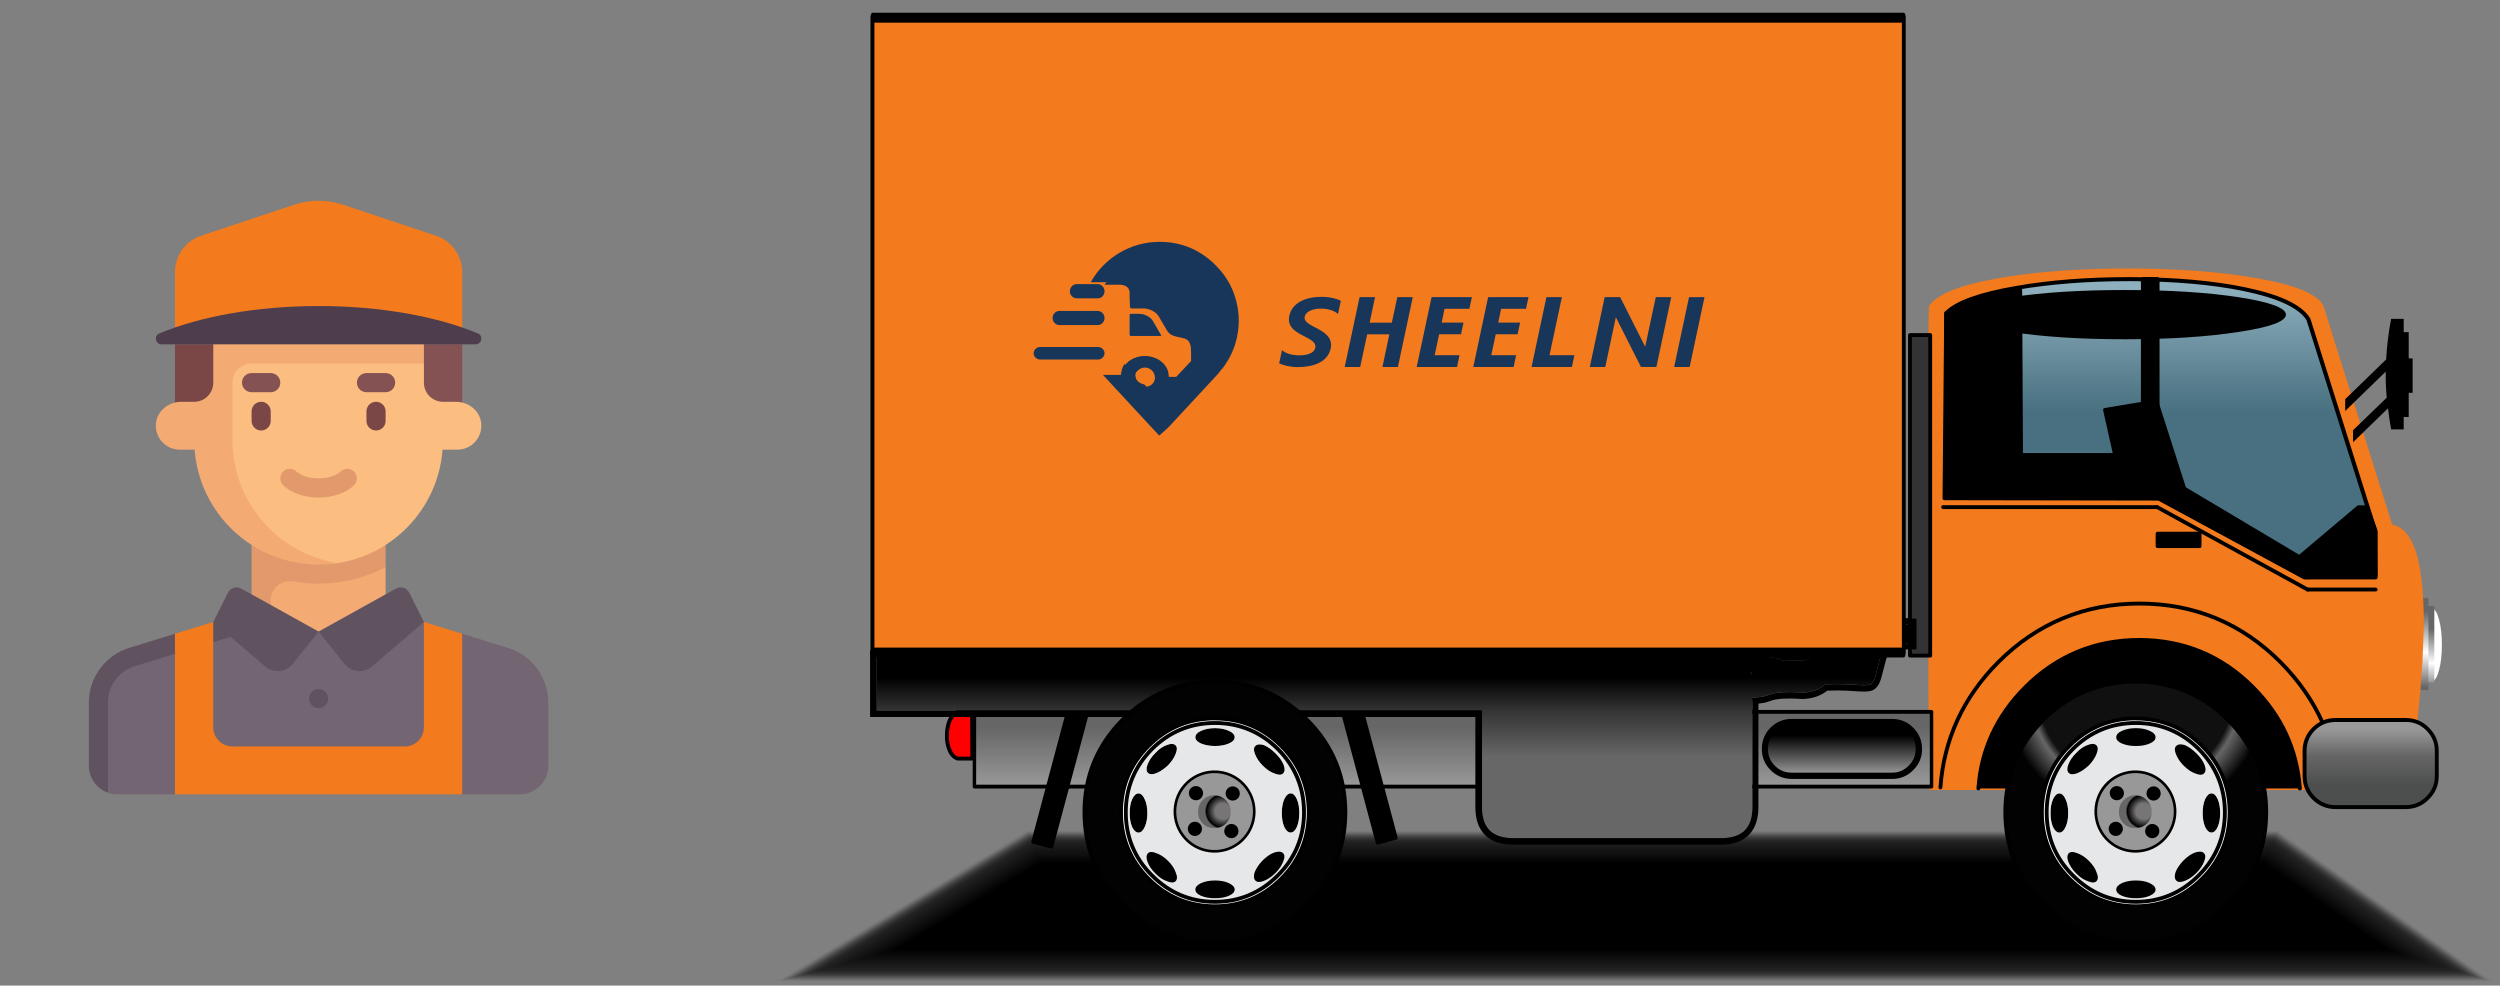 <svg width="104" height="41" viewBox="0 0 104 41" fill="none" xmlns="http://www.w3.org/2000/svg">
<rect x="0" y="0" width="104" height="41" fill="#808080" stroke="none"/>
<g clip-path="url(#clip0_527_28283)">
<path d="M21.126 26.949L19.228 26.365L18.482 26.919L17.635 25.875H9.628L5.784 26.949C4.781 27.258 4.097 28.184 4.097 29.233V31.849L4.492 32.976C4.616 33.02 4.75 33.044 4.89 33.044H7.28L8.34 32.41H18.71L19.228 33.044H21.618C22.277 33.044 22.812 32.509 22.812 31.849V29.233C22.812 28.184 22.128 27.258 21.126 26.949Z" fill="#736572"/>
<path d="M16.041 26.273H10.822V23.066L16.041 23.59V26.273Z" fill="#F4AA73"/>
<path d="M10.466 26.273H11.262V24.969C11.262 24.464 11.723 24.1 12.22 24.19C12.556 24.25 12.901 24.282 13.254 24.282C14.261 24.282 15.209 24.03 16.042 23.59V21.494H10.466V26.273Z" fill="#E29A6C"/>
<path d="M7.279 14.324H9.271V17.112H7.279V14.324Z" fill="#7A4646"/>
<path d="M17.236 14.324H19.228V17.112H17.236V14.324Z" fill="#845252"/>
<path d="M18.972 16.715H18.431C17.991 16.715 17.635 16.358 17.635 15.918V15.122L16.437 13.927H9.377L9.062 15.918C9.062 16.358 8.727 18.706 8.727 18.706C8.931 21.379 10.529 23.407 13.254 23.407C13.526 23.407 13.794 23.464 14.055 23.424C16.404 23.058 18.227 21.112 18.411 18.706H19.029C19.612 18.706 20.079 18.204 20.019 17.608C19.967 17.089 19.493 16.715 18.972 16.715Z" fill="#FBBD80"/>
<path d="M9.669 18.308V15.918C9.669 15.478 10.026 15.122 10.466 15.122H17.635V13.927H8.873V15.918C8.873 16.358 8.516 16.715 8.076 16.715H7.535C7.015 16.715 6.54 17.089 6.488 17.608C6.428 18.204 6.895 18.706 7.479 18.706H8.096C8.3 21.379 10.529 23.485 13.254 23.485C13.526 23.485 13.794 23.464 14.055 23.424C11.573 23.041 9.669 20.897 9.669 18.308Z" fill="#F4AA73"/>
<path d="M13.253 26.273L16.474 24.484C16.672 24.374 16.922 24.451 17.024 24.654L17.634 25.875L15.472 27.728C15.13 28.021 14.613 27.973 14.332 27.621L13.253 26.273Z" fill="#615260"/>
<path d="M18.138 9.807L14.261 8.514C13.934 8.405 13.594 8.351 13.254 8.351L11.042 13.927H19.228V11.318C19.228 10.632 18.789 10.023 18.138 9.807Z" fill="#F37A1D"/>
<path d="M13.254 8.351C12.913 8.351 12.573 8.405 12.246 8.514L8.369 9.806C7.718 10.023 7.279 10.632 7.279 11.318V13.927H13.254V8.351Z" fill="#F37A1D"/>
<path d="M10.864 17.909C10.644 17.909 10.466 17.73 10.466 17.51V17.112C10.466 16.892 10.644 16.714 10.864 16.714C11.084 16.714 11.262 16.892 11.262 17.112V17.51C11.262 17.73 11.084 17.909 10.864 17.909Z" fill="#7A4646"/>
<path d="M15.643 17.909C15.423 17.909 15.245 17.73 15.245 17.51V17.112C15.245 16.892 15.423 16.714 15.643 16.714C15.863 16.714 16.041 16.892 16.041 17.112V17.51C16.041 17.73 15.863 17.909 15.643 17.909Z" fill="#7A4646"/>
<path d="M13.253 20.698C12.656 20.698 12.104 20.506 11.779 20.185C11.622 20.03 11.62 19.778 11.775 19.622C11.929 19.465 12.182 19.463 12.338 19.618C12.471 19.748 12.79 19.901 13.253 19.901C13.716 19.901 14.036 19.748 14.168 19.618C14.324 19.463 14.577 19.465 14.732 19.622C14.886 19.778 14.884 20.03 14.728 20.185C14.402 20.506 13.851 20.698 13.253 20.698Z" fill="#E29A6C"/>
<path d="M11.262 16.316H10.466C10.245 16.316 10.067 16.138 10.067 15.918C10.067 15.698 10.245 15.52 10.466 15.52H11.262C11.482 15.52 11.661 15.698 11.661 15.918C11.661 16.138 11.482 16.316 11.262 16.316Z" fill="#845252"/>
<path d="M16.041 16.316H15.245C15.025 16.316 14.847 16.138 14.847 15.918C14.847 15.698 15.025 15.52 15.245 15.52H16.041C16.262 15.52 16.44 15.698 16.44 15.918C16.44 16.138 16.262 16.316 16.041 16.316Z" fill="#845252"/>
<path d="M13.254 12.731C10.666 12.731 8.324 13.166 6.627 13.87C6.389 13.968 6.464 14.325 6.722 14.325H13.254H19.785C20.043 14.325 20.118 13.968 19.88 13.87C18.183 13.166 15.841 12.731 13.254 12.731Z" fill="#4E3D4D"/>
<path d="M10.033 24.484C9.834 24.374 9.584 24.451 9.483 24.654L8.872 25.875L8.098 26.576L7.279 26.365L5.382 26.949C4.379 27.258 3.695 28.184 3.695 29.233V31.849C3.695 32.369 4.028 32.812 4.491 32.976V29.233C4.491 28.529 4.943 27.917 5.615 27.71L9.592 26.492L11.035 27.728C11.377 28.021 11.894 27.973 12.175 27.621L13.254 26.273L10.033 24.484Z" fill="#615260"/>
<path d="M8.151 26.492L7.279 27.201V33.044H19.228V26.365L17.635 25.875H17.634V30.256C17.634 30.696 17.278 31.053 16.838 31.053L9.669 31.053C9.229 31.053 8.872 30.696 8.872 30.256V26.712L8.151 26.492Z" fill="#F37A1D"/>
<path d="M7.279 27.201L8.872 26.712V25.875L7.279 26.365V27.201Z" fill="#F37A1D"/>
<path d="M13.253 29.46C13.473 29.46 13.652 29.281 13.652 29.061C13.652 28.841 13.473 28.663 13.253 28.663C13.033 28.663 12.855 28.841 12.855 29.061C12.855 29.281 13.033 29.46 13.253 29.46Z" fill="#615260"/>
</g>
<g clip-path="url(#clip1_527_28283)">
<path opacity="0.02" fill-rule="evenodd" clip-rule="evenodd" d="M103.708 40.839L94.755 34.546H42.735L32.286 40.839H103.708Z" fill="#323232"/>
<path opacity="0.04" fill-rule="evenodd" clip-rule="evenodd" d="M103.622 40.808L94.745 34.567H42.745L32.388 40.808H103.622Z" fill="#313131"/>
<path opacity="0.06" fill-rule="evenodd" clip-rule="evenodd" d="M103.535 40.784L94.733 34.597H42.755L32.486 40.784H103.535Z" fill="#303030"/>
<path opacity="0.08" fill-rule="evenodd" clip-rule="evenodd" d="M103.445 40.758L94.719 34.623H42.765L32.585 40.758H103.445Z" fill="#2F2F2F"/>
<path opacity="0.1" fill-rule="evenodd" clip-rule="evenodd" d="M103.358 40.728L94.709 34.648H42.778L32.686 40.728H103.358Z" fill="#2E2E2E"/>
<path opacity="0.12" fill-rule="evenodd" clip-rule="evenodd" d="M103.27 40.704L94.698 34.678H42.789L32.786 40.704H103.27Z" fill="#2D2D2D"/>
<path opacity="0.13" fill-rule="evenodd" clip-rule="evenodd" d="M103.18 40.678L94.683 34.704H42.799L32.885 40.678H103.18Z" fill="#2C2C2C"/>
<path opacity="0.15" fill-rule="evenodd" clip-rule="evenodd" d="M103.091 40.647L94.671 34.728H42.809L32.983 40.647H103.091Z" fill="#2B2B2B"/>
<path opacity="0.17" fill-rule="evenodd" clip-rule="evenodd" d="M103.006 40.624L94.661 34.759H42.819L33.084 40.624H103.006Z" fill="#2A2A2A"/>
<path opacity="0.19" fill-rule="evenodd" clip-rule="evenodd" d="M102.917 40.597L94.647 34.784H42.829L33.184 40.597H102.917Z" fill="#292929"/>
<path opacity="0.21" fill-rule="evenodd" clip-rule="evenodd" d="M102.83 40.57L94.637 34.81H42.842L33.284 40.57H102.83Z" fill="#282828"/>
<path opacity="0.23" fill-rule="evenodd" clip-rule="evenodd" d="M102.741 40.544L94.626 34.84H42.852L33.384 40.544H102.741Z" fill="#272727"/>
<path opacity="0.25" fill-rule="evenodd" clip-rule="evenodd" d="M102.651 40.517L94.611 34.865H42.863L33.48 40.517H102.651Z" fill="#262626"/>
<path opacity="0.27" fill-rule="evenodd" clip-rule="evenodd" d="M102.562 40.49L94.6 34.891H42.874L33.579 40.49H102.562Z" fill="#252525"/>
<path opacity="0.29" fill-rule="evenodd" clip-rule="evenodd" d="M102.478 40.464L94.59 34.92H42.883L33.68 40.464H102.478Z" fill="#242424"/>
<path opacity="0.31" fill-rule="evenodd" clip-rule="evenodd" d="M102.388 40.437L94.575 34.946H42.893L33.779 40.437H102.388Z" fill="#232323"/>
<path opacity="0.33" fill-rule="evenodd" clip-rule="evenodd" d="M102.299 40.41L94.564 34.972H42.904L33.878 40.41H102.299Z" fill="#222222"/>
<path opacity="0.35" fill-rule="evenodd" clip-rule="evenodd" d="M102.212 40.383L94.554 34.997H42.916L33.979 40.383H102.212Z" fill="#212121"/>
<path opacity="0.37" fill-rule="evenodd" clip-rule="evenodd" d="M102.123 40.353L94.539 35.023H42.926L34.078 40.353H102.123Z" fill="#202020"/>
<path opacity="0.38" fill-rule="evenodd" clip-rule="evenodd" d="M102.034 40.329L94.528 35.052H42.937L34.177 40.329H102.034Z" fill="#1F1F1F"/>
<path opacity="0.4" fill-rule="evenodd" clip-rule="evenodd" d="M101.949 40.303L94.518 35.078H42.946L34.278 40.303H101.949Z" fill="#1E1E1E"/>
<path opacity="0.42" fill-rule="evenodd" clip-rule="evenodd" d="M101.859 40.273L94.503 35.103H42.957L34.377 40.273H101.859Z" fill="#1D1D1D"/>
<path opacity="0.44" fill-rule="evenodd" clip-rule="evenodd" d="M101.771 40.249L94.492 35.133H42.968L34.476 40.249H101.771Z" fill="#1C1C1C"/>
<path opacity="0.46" fill-rule="evenodd" clip-rule="evenodd" d="M101.684 40.223L94.482 35.159H42.98L34.578 40.223H101.684Z" fill="#1B1B1B"/>
<path opacity="0.48" fill-rule="evenodd" clip-rule="evenodd" d="M101.594 40.195L94.468 35.184H42.991L34.676 40.195H101.594Z" fill="#1A1A1A"/>
<path opacity="0.5" fill-rule="evenodd" clip-rule="evenodd" d="M101.507 40.169L94.456 35.214H43.001L34.772 40.169H101.507Z" fill="#1A1A1A"/>
<path opacity="0.52" fill-rule="evenodd" clip-rule="evenodd" d="M101.42 40.142L94.446 35.239H43.01L34.873 40.142H101.42Z" fill="#191919"/>
<path opacity="0.54" fill-rule="evenodd" clip-rule="evenodd" d="M101.331 40.115L94.432 35.265H43.021L34.972 40.115H101.331Z" fill="#181818"/>
<path opacity="0.56" fill-rule="evenodd" clip-rule="evenodd" d="M101.242 40.088L94.42 35.291H43.031L35.071 40.088H101.242Z" fill="#171717"/>
<path opacity="0.58" fill-rule="evenodd" clip-rule="evenodd" d="M101.155 40.062L94.41 35.32H43.044L35.173 40.062H101.155Z" fill="#161616"/>
<path opacity="0.6" fill-rule="evenodd" clip-rule="evenodd" d="M101.065 40.035L94.396 35.346H43.054L35.272 40.035H101.065Z" fill="#151515"/>
<path opacity="0.62" fill-rule="evenodd" clip-rule="evenodd" d="M100.979 40.008L94.384 35.371H43.064L35.37 40.008H100.979Z" fill="#141414"/>
<path opacity="0.63" fill-rule="evenodd" clip-rule="evenodd" d="M100.892 39.984L94.374 35.4H43.074L35.472 39.984H100.892Z" fill="#131313"/>
<path opacity="0.65" fill-rule="evenodd" clip-rule="evenodd" d="M100.802 39.955L94.36 35.427H43.085L35.571 39.955H100.802Z" fill="#121212"/>
<path opacity="0.67" fill-rule="evenodd" clip-rule="evenodd" d="M100.713 39.928L94.348 35.452H43.095L35.67 39.928H100.713Z" fill="#111111"/>
<path opacity="0.69" fill-rule="evenodd" clip-rule="evenodd" d="M100.624 39.9L94.337 35.477H43.106L35.769 39.9H100.624Z" fill="#101010"/>
<path opacity="0.71" fill-rule="evenodd" clip-rule="evenodd" d="M100.537 39.874L94.324 35.507H43.118L35.87 39.874H100.537Z" fill="#0F0F0F"/>
<path opacity="0.73" fill-rule="evenodd" clip-rule="evenodd" d="M100.45 39.847L94.312 35.532H43.128L35.968 39.847H100.45Z" fill="#0E0E0E"/>
<path opacity="0.75" fill-rule="evenodd" clip-rule="evenodd" d="M100.363 39.821L94.303 35.559H43.139L36.07 39.821H100.363Z" fill="#0D0D0D"/>
<path opacity="0.77" fill-rule="evenodd" clip-rule="evenodd" d="M100.274 39.794L94.288 35.588H43.149L36.166 39.794H100.274Z" fill="#0C0C0C"/>
<path opacity="0.79" fill-rule="evenodd" clip-rule="evenodd" d="M100.185 39.768L94.276 35.614H43.159L36.265 39.768H100.185Z" fill="#0B0B0B"/>
<path opacity="0.81" fill-rule="evenodd" clip-rule="evenodd" d="M100.096 39.74L94.265 35.639H43.17L36.365 39.74H100.096Z" fill="#0A0A0A"/>
<path opacity="0.83" fill-rule="evenodd" clip-rule="evenodd" d="M100.008 39.714L94.252 35.669H43.182L36.465 39.714H100.008Z" fill="#090909"/>
<path opacity="0.85" fill-rule="evenodd" clip-rule="evenodd" d="M99.921 39.687L94.24 35.694H43.192L36.564 39.687H99.921Z" fill="#080808"/>
<path opacity="0.87" fill-rule="evenodd" clip-rule="evenodd" d="M99.832 39.66L94.228 35.72H43.2L36.663 39.66H99.832Z" fill="#070707"/>
<path opacity="0.88" fill-rule="evenodd" clip-rule="evenodd" d="M99.745 39.632L94.216 35.745H43.212L36.764 39.632H99.745Z" fill="#060606"/>
<path opacity="0.9" fill-rule="evenodd" clip-rule="evenodd" d="M99.656 39.61L94.205 35.775H43.223L36.864 39.61H99.656Z" fill="#050505"/>
<path opacity="0.92" fill-rule="evenodd" clip-rule="evenodd" d="M99.567 39.58L94.193 35.801H43.234L36.963 39.58H99.567Z" fill="#040404"/>
<path opacity="0.94" fill-rule="evenodd" clip-rule="evenodd" d="M99.482 39.553L94.18 35.826H43.245L37.063 39.553H99.482Z" fill="#030303"/>
<path opacity="0.96" fill-rule="evenodd" clip-rule="evenodd" d="M99.393 39.529L94.169 35.855H43.256L37.163 39.529H99.393Z" fill="#020202"/>
<path opacity="0.98" fill-rule="evenodd" clip-rule="evenodd" d="M99.304 39.5L94.157 35.882H43.264L37.261 39.5H99.304Z" fill="#010101"/>
<path fill-rule="evenodd" clip-rule="evenodd" d="M37.362 39.472H99.216L94.144 35.906H43.276L37.362 39.472Z" fill="black"/>
<path fill-rule="evenodd" clip-rule="evenodd" d="M101.462 27.883C101.384 28.177 101.287 28.324 101.177 28.324C101.066 28.324 100.966 28.177 100.886 27.883C100.808 27.594 100.77 27.242 100.77 26.828C100.77 26.415 100.808 26.06 100.886 25.766C100.969 25.477 101.066 25.333 101.177 25.333C101.287 25.333 101.384 25.477 101.462 25.766C101.542 26.06 101.583 26.415 101.583 26.828C101.583 27.242 101.542 27.594 101.462 27.883Z" fill="white"/>
<path d="M100.653 25.21H101.268V28.384H100.653V25.21Z" fill="url(#paint0_linear_527_28283)"/>
<path d="M100.084 24.883H101.023V28.703H100.084V24.883Z" fill="url(#paint1_linear_527_28283)"/>
<path fill-rule="evenodd" clip-rule="evenodd" d="M96.588 12.763C96.347 12.291 95.428 11.919 93.828 11.642C92.366 11.384 90.633 11.251 88.626 11.245C86.613 11.24 84.849 11.362 83.338 11.617C81.674 11.892 80.669 12.275 80.32 12.763C80.284 14.034 80.273 17.064 80.284 21.856V23.149C80.284 23.964 80.287 24.83 80.292 25.743V26.32C80.298 28.273 80.306 30.427 80.317 32.782H100.08C100.39 31.031 100.594 29.258 100.697 27.466C100.714 27.064 100.73 26.681 100.741 26.32C100.747 26.117 100.75 25.926 100.75 25.743C100.738 24.644 100.647 23.781 100.473 23.149C100.259 22.377 99.922 21.961 99.459 21.9C99.454 21.883 99.448 21.869 99.443 21.858C97.574 15.934 96.621 12.905 96.588 12.766V12.763Z" fill="#F37A1D"/>
<path d="M80.32 32.864H100.08C100.119 32.864 100.152 32.836 100.157 32.797C100.465 31.049 100.675 29.257 100.777 27.47C100.794 27.065 100.808 26.685 100.822 26.321C100.827 26.119 100.83 25.927 100.83 25.741C100.819 24.643 100.725 23.763 100.553 23.128C100.34 22.354 99.991 21.915 99.518 21.826C99.518 21.826 99.518 21.821 99.515 21.821C97.66 15.939 96.699 12.881 96.666 12.745C96.666 12.739 96.663 12.734 96.66 12.728C96.406 12.229 95.484 11.849 93.842 11.566C92.383 11.308 90.628 11.175 88.626 11.169H88.493C86.541 11.169 84.802 11.294 83.324 11.541C81.624 11.824 80.619 12.209 80.254 12.72C80.245 12.734 80.24 12.748 80.24 12.764C80.207 14.027 80.193 17.087 80.207 21.86V23.153C80.207 23.968 80.207 24.834 80.215 25.747V26.324C80.22 28.277 80.229 30.433 80.24 32.789C80.24 32.834 80.276 32.87 80.32 32.87V32.864ZM100.013 32.703H80.4C80.389 30.378 80.381 28.253 80.375 26.319V25.741C80.37 24.829 80.367 23.963 80.367 23.147V21.854C80.356 17.115 80.367 14.066 80.4 12.789C80.749 12.329 81.743 11.963 83.352 11.696C84.819 11.452 86.549 11.327 88.493 11.327H88.626C90.619 11.333 92.364 11.466 93.814 11.724C95.37 11.993 96.278 12.351 96.514 12.795C96.58 13.031 97.538 16.088 99.368 21.882C99.376 21.901 99.382 21.912 99.385 21.926C99.393 21.954 99.421 21.976 99.451 21.979C99.878 22.037 100.196 22.437 100.398 23.169C100.567 23.791 100.658 24.657 100.669 25.744C100.669 25.927 100.669 26.119 100.661 26.319C100.65 26.679 100.636 27.062 100.617 27.465C100.517 29.221 100.312 30.985 100.011 32.706L100.013 32.703Z" fill="#F37A1D"/>
<path fill-rule="evenodd" clip-rule="evenodd" d="M95.87 31.246C95.87 30.888 95.995 30.58 96.247 30.325C96.502 30.075 96.809 29.95 97.166 29.95H100.076C100.433 29.95 100.738 30.075 100.99 30.325C101.244 30.58 101.372 30.885 101.372 31.246V32.281C101.372 32.639 101.244 32.944 100.99 33.194C100.74 33.449 100.436 33.577 100.076 33.577H97.163C96.806 33.577 96.499 33.449 96.244 33.194C95.995 32.944 95.868 32.639 95.868 32.281V31.246H95.87Z" fill="url(#paint2_linear_527_28283)"/>
<path d="M97.164 33.657H100.077C100.456 33.657 100.783 33.522 101.046 33.252C101.315 32.989 101.45 32.661 101.45 32.281V31.246C101.45 30.866 101.315 30.539 101.043 30.27C100.78 30.003 100.453 29.87 100.074 29.87H97.162C96.782 29.87 96.456 30.003 96.187 30.27C95.921 30.539 95.788 30.869 95.788 31.246V32.281C95.788 32.661 95.921 32.986 96.187 33.252C96.456 33.522 96.785 33.657 97.162 33.657H97.164ZM100.077 30.031C100.412 30.031 100.7 30.15 100.932 30.383C101.173 30.625 101.29 30.908 101.29 31.246V32.281C101.29 32.62 101.173 32.9 100.932 33.136C100.694 33.377 100.415 33.494 100.077 33.494H97.164C96.827 33.494 96.544 33.377 96.303 33.136C96.068 32.9 95.952 32.62 95.952 32.281V31.246C95.952 30.908 96.068 30.625 96.303 30.383C96.544 30.148 96.827 30.034 97.164 30.034H100.077V30.031Z" fill="black"/>
<path fill-rule="evenodd" clip-rule="evenodd" d="M95.676 32.801H82.3C82.417 31.178 83.065 29.777 84.247 28.592C85.559 27.28 87.14 26.622 88.99 26.622C90.839 26.622 92.42 27.277 93.727 28.592C94.909 29.777 95.559 31.178 95.673 32.801H95.676Z" fill="black"/>
<path d="M95.675 32.881H95.681C95.725 32.881 95.758 32.839 95.756 32.795C95.639 31.16 94.975 29.726 93.784 28.533C92.469 27.209 90.855 26.541 88.992 26.541C87.129 26.541 85.515 27.209 84.191 28.533C83.001 29.726 82.336 31.157 82.22 32.795C82.217 32.839 82.25 32.878 82.295 32.881C82.336 32.886 82.378 32.85 82.38 32.806C82.494 31.21 83.142 29.812 84.305 28.646C85.595 27.356 87.17 26.701 88.989 26.701C90.808 26.701 92.384 27.356 93.668 28.646C94.831 29.812 95.479 31.21 95.592 32.806C95.595 32.847 95.631 32.881 95.673 32.881H95.675ZM80.722 32.836C80.764 32.836 80.8 32.803 80.802 32.761C80.944 30.783 81.744 29.046 83.186 27.6C84.789 26 86.747 25.189 89.003 25.189C91.26 25.189 93.214 26 94.809 27.6C95.556 28.352 96.141 29.188 96.539 30.081C96.556 30.123 96.606 30.139 96.644 30.123C96.686 30.103 96.703 30.056 96.686 30.017C96.279 29.104 95.686 28.253 94.922 27.487C93.297 25.855 91.307 25.028 89.003 25.028C86.7 25.028 84.706 25.855 83.073 27.487C81.603 28.963 80.786 30.733 80.642 32.75C80.639 32.795 80.672 32.833 80.717 32.836H80.722Z" fill="black"/>
<path fill-rule="evenodd" clip-rule="evenodd" d="M39.839 31.557H40.448L40.439 29.609H39.836C39.697 29.668 39.587 29.79 39.501 29.978C39.426 30.156 39.39 30.358 39.39 30.581C39.385 30.811 39.418 31.011 39.493 31.183C39.567 31.38 39.681 31.502 39.836 31.554L39.839 31.557Z" fill="#FF0000"/>
<path d="M39.839 31.638H40.448C40.47 31.638 40.49 31.63 40.506 31.613C40.52 31.599 40.528 31.577 40.528 31.558L40.52 29.61C40.52 29.565 40.484 29.529 40.44 29.529H39.836C39.836 29.529 39.814 29.529 39.806 29.535C39.651 29.601 39.523 29.737 39.429 29.945C39.349 30.134 39.31 30.348 39.31 30.581C39.305 30.82 39.341 31.033 39.418 31.216C39.501 31.433 39.631 31.571 39.811 31.633C39.819 31.635 39.828 31.635 39.836 31.635L39.839 31.638ZM40.368 31.477H39.853C39.725 31.43 39.634 31.327 39.57 31.158C39.498 30.994 39.468 30.803 39.474 30.586C39.474 30.37 39.51 30.179 39.579 30.012C39.653 29.851 39.745 29.743 39.855 29.69H40.359L40.368 31.477Z" fill="black"/>
<path d="M40.536 29.613H80.352V32.721H40.536V29.613Z" fill="url(#paint3_linear_527_28283)"/>
<path d="M40.536 32.802H80.352C80.391 32.802 80.424 32.766 80.424 32.721V29.614C80.424 29.569 80.391 29.533 80.352 29.533H40.536C40.497 29.533 40.464 29.569 40.464 29.614V32.721C40.464 32.766 40.497 32.802 40.536 32.802ZM80.28 32.641H40.608V29.694H80.28V32.641Z" fill="black"/>
<path d="M79.455 13.938H80.297V27.273H79.455V13.938Z" fill="#333333"/>
<path d="M79.456 27.354H80.297C80.341 27.354 80.377 27.318 80.377 27.274V13.939C80.377 13.895 80.341 13.858 80.297 13.858H79.456C79.411 13.858 79.375 13.895 79.375 13.939V27.274C79.375 27.318 79.411 27.354 79.456 27.354ZM80.217 27.193H79.536V14.019H80.217V27.193Z" fill="black"/>
<path d="M56.345 28.433L58.062 34.852L57.313 35.053L55.596 28.634L56.345 28.433Z" fill="black"/>
<path d="M57.312 35.133C57.312 35.133 57.326 35.133 57.331 35.133L58.081 34.93C58.123 34.919 58.151 34.875 58.14 34.83L56.423 28.413C56.418 28.393 56.404 28.374 56.384 28.363C56.365 28.352 56.346 28.349 56.323 28.354L55.573 28.557C55.532 28.568 55.504 28.612 55.518 28.657L57.234 35.075C57.24 35.094 57.254 35.113 57.273 35.124C57.284 35.133 57.298 35.136 57.315 35.136L57.312 35.133ZM57.962 34.794L57.367 34.955L55.692 28.693L56.287 28.532L57.962 34.794Z" fill="black"/>
<path d="M44.704 28.596L45.453 28.797L43.737 35.216L42.988 35.015L44.704 28.596Z" fill="black"/>
<path d="M43.738 35.299C43.738 35.299 43.766 35.296 43.777 35.288C43.796 35.277 43.807 35.26 43.813 35.241L45.529 28.823C45.535 28.801 45.529 28.781 45.521 28.762C45.51 28.742 45.493 28.729 45.471 28.726L44.721 28.523C44.679 28.512 44.635 28.537 44.621 28.581L42.905 34.999C42.894 35.044 42.919 35.085 42.963 35.096L43.713 35.299C43.713 35.299 43.727 35.299 43.735 35.299H43.738ZM45.355 28.856L43.68 35.118L43.085 34.96L44.76 28.698L45.355 28.856Z" fill="black"/>
<path fill-rule="evenodd" clip-rule="evenodd" d="M72.881 28.006C72.864 28.012 72.85 28.017 72.836 28.023V27.97C72.836 27.97 72.861 27.992 72.881 28.003V28.006ZM76.809 27.077C76.112 26.991 75.669 27.005 75.486 27.118C75.389 27.279 75.27 27.393 75.134 27.462L74.248 27.487C74.185 27.487 74.127 27.471 74.069 27.435C73.999 27.401 73.958 27.382 73.941 27.382C73.529 27.324 73.268 27.296 73.158 27.296C73.03 27.296 72.925 27.324 72.839 27.382V27.304H36.47V29.555H61.651V33.572C61.651 34.432 62.08 34.865 62.941 34.865H71.61C72.471 34.865 72.9 34.435 72.9 33.572V29.366C72.9 29.238 72.892 29.122 72.875 29.014C73.133 29.014 73.343 28.986 73.504 28.927C73.711 28.858 73.855 28.822 73.944 28.817C74.19 28.783 74.536 28.778 74.985 28.808C75.37 28.803 75.685 28.689 75.932 28.464L76.499 28.456C76.693 28.456 76.984 28.47 77.369 28.497C77.593 28.509 77.74 28.5 77.806 28.473C77.886 28.434 77.953 28.334 78.005 28.178C78.016 28.14 78.083 27.884 78.202 27.421C78.31 26.98 78.662 26.755 79.251 26.749H79.476V25.981C79.262 25.964 78.994 25.981 78.667 26.034C78.576 26.05 78.49 26.067 78.41 26.086C78.238 26.125 78.097 26.169 77.989 26.217C77.867 26.261 77.778 26.314 77.723 26.372C77.524 26.511 77.222 26.747 76.82 27.08L76.809 27.077Z" fill="url(#paint4_linear_527_28283)"/>
<path d="M36.471 27.047H73.023C73.067 27.041 73.112 27.038 73.156 27.038C73.233 27.038 73.402 27.047 73.964 27.127C74.022 27.133 74.083 27.155 74.186 27.205C74.225 27.227 74.238 27.23 74.249 27.23L75.063 27.208C75.138 27.158 75.205 27.085 75.263 26.986L75.296 26.933L75.349 26.9C75.498 26.805 75.722 26.761 76.055 26.761C76.243 26.761 76.47 26.775 76.73 26.805C77.079 26.517 77.353 26.303 77.547 26.167C77.63 26.089 77.741 26.026 77.887 25.97C78.001 25.923 78.159 25.873 78.341 25.831C78.427 25.812 78.516 25.795 78.61 25.779C78.876 25.737 79.103 25.715 79.297 25.715C79.363 25.715 79.427 25.715 79.488 25.723L79.728 25.743V27.016H79.241C78.64 27.022 78.499 27.271 78.447 27.488C78.325 27.959 78.258 28.215 78.247 28.254C78.167 28.492 78.059 28.639 77.912 28.712C77.813 28.753 77.699 28.77 77.53 28.77C77.475 28.77 77.411 28.77 77.342 28.764C76.965 28.736 76.677 28.723 76.486 28.723L76.016 28.731C75.733 28.956 75.385 29.069 74.975 29.078C74.759 29.064 74.579 29.058 74.424 29.058C74.241 29.058 74.089 29.067 73.967 29.083C73.92 29.086 73.826 29.1 73.574 29.183C73.455 29.228 73.314 29.255 73.15 29.272C73.15 29.305 73.15 29.338 73.15 29.375V33.581C73.15 34.585 72.599 35.138 71.597 35.138H62.928C61.926 35.138 61.375 34.585 61.375 33.581V29.827H36.195V27.052H36.458L36.471 27.047ZM36.471 29.558H61.652V33.575C61.652 34.436 62.081 34.868 62.942 34.868H71.611C72.472 34.868 72.901 34.438 72.901 33.575V29.369C72.901 29.241 72.893 29.125 72.876 29.017C73.134 29.017 73.344 28.989 73.505 28.931C73.712 28.861 73.856 28.825 73.945 28.82C74.078 28.8 74.244 28.792 74.438 28.792C74.598 28.792 74.781 28.797 74.983 28.811C75.368 28.806 75.683 28.692 75.93 28.467L76.498 28.459C76.691 28.459 76.982 28.473 77.367 28.501C77.431 28.503 77.489 28.506 77.541 28.506C77.669 28.506 77.757 28.495 77.804 28.476C77.885 28.437 77.951 28.337 78.004 28.181C78.015 28.143 78.081 27.887 78.2 27.424C78.308 26.983 78.66 26.758 79.249 26.753H79.474V25.984C79.421 25.981 79.366 25.978 79.305 25.978C79.125 25.978 78.912 25.998 78.665 26.037C78.574 26.053 78.488 26.07 78.408 26.089C78.236 26.128 78.095 26.173 77.987 26.22C77.865 26.264 77.777 26.317 77.721 26.375C77.522 26.514 77.22 26.75 76.819 27.083C76.52 27.047 76.265 27.027 76.06 27.027C75.786 27.027 75.598 27.061 75.493 27.124C75.396 27.285 75.277 27.399 75.141 27.468L74.255 27.493C74.191 27.493 74.133 27.477 74.075 27.441C74.006 27.407 73.964 27.388 73.948 27.388C73.535 27.33 73.275 27.302 73.164 27.302C73.037 27.302 72.931 27.33 72.846 27.388V27.31H36.471V29.561V29.558Z" fill="black"/>
<path d="M72.84 28.024V27.972C72.84 27.972 72.865 27.994 72.884 28.005C72.868 28.011 72.854 28.016 72.84 28.022V28.024Z" fill="black"/>
<path fill-rule="evenodd" clip-rule="evenodd" d="M97.561 17.096L99.247 15.458C99.241 15.814 99.255 16.177 99.288 16.543L97.879 17.906H97.887V18.397L99.341 16.985C99.374 17.279 99.418 17.57 99.471 17.864H99.994V17.348H100.202V16.341H100.365V14.909H100.202V13.816H99.994V13.264H99.471C99.363 13.827 99.294 14.39 99.263 14.953L97.561 16.607V17.098V17.096Z" fill="black"/>
<path fill-rule="evenodd" clip-rule="evenodd" d="M79.494 30.365C79.713 30.584 79.824 30.848 79.824 31.155V31.161C79.824 31.469 79.713 31.73 79.494 31.946C79.278 32.165 79.018 32.276 78.711 32.276H74.53C74.226 32.276 73.96 32.165 73.741 31.946C73.525 31.73 73.417 31.469 73.417 31.161V31.155C73.417 30.85 73.525 30.587 73.741 30.365C73.963 30.148 74.226 30.04 74.53 30.04H78.711C79.018 30.04 79.278 30.148 79.494 30.365Z" fill="url(#paint5_linear_527_28283)"/>
<path d="M74.531 32.405H78.712C79.053 32.405 79.349 32.281 79.59 32.036C79.833 31.798 79.958 31.504 79.958 31.16C79.958 30.816 79.833 30.516 79.59 30.272C79.349 30.03 79.055 29.908 78.715 29.908H74.534C74.194 29.908 73.897 30.03 73.654 30.269C73.413 30.516 73.291 30.813 73.291 31.151C73.291 31.49 73.413 31.795 73.654 32.034C73.897 32.278 74.197 32.403 74.537 32.403L74.531 32.405ZM78.712 30.172C78.983 30.172 79.21 30.266 79.401 30.458C79.598 30.655 79.692 30.882 79.692 31.154C79.692 31.426 79.598 31.659 79.401 31.851C79.208 32.047 78.983 32.142 78.709 32.142H74.529C74.257 32.142 74.028 32.047 73.831 31.851C73.64 31.659 73.546 31.434 73.546 31.16C73.546 30.885 73.64 30.652 73.831 30.458C74.025 30.266 74.255 30.172 74.526 30.172H78.707H78.712Z" fill="black"/>
<path d="M36.292 0.735H79.197V27.145H36.292V0.735Z" fill="#F37A1D"/>
<path d="M36.293 27.351H79.198C79.242 27.351 79.278 27.259 79.278 27.146V0.737C79.278 0.623 79.242 0.531 79.198 0.531H36.293C36.248 0.531 36.212 0.623 36.212 0.737V27.146C36.212 27.259 36.248 27.351 36.293 27.351ZM79.115 26.94H36.376V0.942H79.118V26.94H79.115Z" fill="black"/>
<path d="M37.11 1.876H78.734V26.524H37.11V1.876Z" fill="#F37A1D"/>
<path fill-rule="evenodd" clip-rule="evenodd" d="M77.773 2.716V25.01C77.773 25.01 70.691 5.965 40.095 2.716C36.063 2.716 77.773 2.716 77.773 2.716Z" fill="#F37A1D"/>
<path fill-rule="evenodd" clip-rule="evenodd" d="M96.029 13.288C95.696 12.746 94.802 12.328 93.346 12.028C92.033 11.756 90.475 11.62 88.669 11.614C86.903 11.609 85.311 11.731 83.896 11.978C82.382 12.236 81.402 12.586 80.956 13.03L80.887 20.735L89.805 20.751L95.851 24.026H98.828L98.819 22.122L96.034 13.288H96.029Z" fill="url(#paint6_linear_527_28283)"/>
<path d="M95.849 24.104H98.826C98.848 24.104 98.867 24.096 98.884 24.079C98.9 24.065 98.909 24.043 98.909 24.021L98.9 22.117C98.9 22.117 98.9 22.101 98.898 22.092L96.112 13.258C96.112 13.258 96.107 13.247 96.104 13.241C95.755 12.675 94.861 12.254 93.369 11.945C92.056 11.676 90.478 11.535 88.676 11.529H88.554C86.84 11.529 85.27 11.651 83.889 11.893C82.344 12.156 81.369 12.509 80.904 12.967C80.888 12.98 80.882 13 80.879 13.022L80.81 20.727C80.81 20.75 80.819 20.769 80.832 20.786C80.849 20.799 80.868 20.808 80.89 20.808L89.789 20.824L95.816 24.09C95.816 24.09 95.841 24.101 95.855 24.101L95.849 24.104ZM98.743 23.943H95.869L89.841 20.677C89.841 20.677 89.817 20.669 89.803 20.669L80.965 20.652L81.032 13.064C81.477 12.645 82.444 12.306 83.906 12.056C85.279 11.818 86.84 11.696 88.546 11.696H88.665C90.456 11.701 92.026 11.84 93.327 12.106C94.747 12.398 95.631 12.806 95.952 13.319L98.731 22.131L98.74 23.943H98.743Z" fill="black"/>
<path d="M89.142 11.609H89.757V20.707H89.142V11.609Z" fill="black"/>
<path d="M89.142 20.791H89.757C89.801 20.791 89.837 20.755 89.837 20.711V11.61C89.837 11.565 89.801 11.529 89.757 11.529H89.142C89.098 11.529 89.062 11.565 89.062 11.61V20.708C89.062 20.752 89.098 20.788 89.142 20.788V20.791ZM89.677 20.63H89.223V11.69H89.677V20.627V20.63Z" fill="black"/>
<path fill-rule="evenodd" clip-rule="evenodd" d="M87.983 18.928L87.563 17.049L89.697 16.694L90.863 20.321L95.65 23.17L98.108 21.098H98.463L98.82 22.069V23.947L95.907 24.011L89.761 20.709H80.929L80.962 13.035C81.701 12.532 82.726 12.21 84.035 12.063L84.069 18.928H87.983Z" fill="black"/>
<path d="M95.91 24.095L98.823 24.032C98.867 24.032 98.9 23.995 98.9 23.951V22.073C98.9 22.073 98.9 22.053 98.895 22.045L98.54 21.074C98.529 21.043 98.499 21.021 98.466 21.021H98.111C98.092 21.021 98.073 21.026 98.059 21.04L95.644 23.077L90.932 20.272L89.778 16.673C89.767 16.634 89.728 16.612 89.689 16.618L87.555 16.973C87.532 16.976 87.513 16.989 87.502 17.006C87.491 17.026 87.485 17.048 87.491 17.07L87.889 18.848H84.155L84.121 12.064C84.121 12.042 84.11 12.02 84.094 12.003C84.077 11.989 84.055 11.981 84.033 11.984C82.715 12.131 81.668 12.464 80.924 12.969C80.901 12.986 80.888 13.008 80.888 13.036L80.855 20.688C80.855 20.688 80.852 20.702 80.852 20.71C80.852 20.755 80.888 20.791 80.932 20.791H89.747L95.877 24.084C95.877 24.084 95.902 24.095 95.916 24.095H95.91ZM98.74 23.871L95.927 23.934L89.8 20.641C89.8 20.641 89.775 20.633 89.761 20.633H81.01L81.043 13.083C81.746 12.617 82.726 12.306 83.955 12.159L83.989 18.934C83.989 18.979 84.025 19.015 84.069 19.015H87.984C88.009 19.015 88.031 19.004 88.047 18.984C88.064 18.965 88.07 18.94 88.064 18.918L87.662 17.123L89.645 16.792L90.788 20.352C90.794 20.372 90.808 20.386 90.824 20.397L95.611 23.246C95.642 23.263 95.678 23.26 95.705 23.238L98.142 21.185H98.413L98.745 22.089V23.873L98.74 23.871Z" fill="black"/>
<path fill-rule="evenodd" clip-rule="evenodd" d="M83.662 13.808C82.355 13.608 81.702 13.37 81.702 13.089C81.702 12.809 82.355 12.568 83.662 12.365C84.969 12.165 86.547 12.065 88.399 12.065C90.251 12.065 91.829 12.165 93.134 12.365C94.44 12.568 95.094 12.809 95.094 13.089C95.094 13.37 94.44 13.611 93.134 13.808C91.827 14.011 90.249 14.113 88.399 14.113C86.55 14.113 84.969 14.011 83.662 13.808Z" fill="black"/>
<path d="M80.839 21.176H89.721C89.765 21.176 89.801 21.14 89.801 21.095C89.801 21.051 89.765 21.015 89.721 21.015H80.836C80.792 21.015 80.756 21.051 80.756 21.095C80.756 21.14 80.792 21.176 80.836 21.176H80.839Z" fill="black"/>
<path d="M95.999 24.607C96.027 24.607 96.055 24.593 96.069 24.566C96.091 24.527 96.074 24.477 96.038 24.457L89.775 21.025C89.737 21.003 89.687 21.017 89.668 21.058C89.645 21.097 89.659 21.147 89.701 21.167L95.963 24.599C95.963 24.599 95.988 24.607 96.002 24.607H95.999Z" fill="black"/>
<path d="M96 24.606H98.826C98.871 24.606 98.907 24.57 98.907 24.526C98.907 24.481 98.871 24.445 98.826 24.445H96C95.955 24.445 95.919 24.481 95.919 24.526C95.919 24.57 95.955 24.606 96 24.606Z" fill="black"/>
<path d="M89.755 22.2H91.502V22.719H89.755V22.2Z" fill="black"/>
<path d="M89.755 22.8H91.502C91.546 22.8 91.582 22.764 91.582 22.719V22.201C91.582 22.156 91.546 22.12 91.502 22.12H89.755C89.711 22.12 89.675 22.156 89.675 22.201V22.719C89.675 22.764 89.711 22.8 89.755 22.8ZM91.422 22.639H89.835V22.281H91.422V22.639Z" fill="black"/>
<path fill-rule="evenodd" clip-rule="evenodd" d="M90.894 30.998C90.728 30.945 90.606 30.956 90.534 31.034C90.465 31.098 90.459 31.206 90.517 31.361C90.578 31.533 90.689 31.697 90.844 31.852C91.01 32.019 91.174 32.127 91.334 32.18C91.5 32.249 91.619 32.249 91.686 32.18C91.766 32.11 91.774 31.991 91.711 31.819C91.647 31.658 91.536 31.5 91.376 31.344C91.215 31.183 91.055 31.067 90.894 31V30.998ZM88.856 30.29C88.632 30.29 88.438 30.329 88.272 30.404C88.117 30.473 88.04 30.562 88.04 30.67C88.04 30.778 88.117 30.859 88.272 30.928C88.438 30.998 88.632 31.034 88.856 31.034C89.081 31.034 89.277 30.998 89.432 30.928C89.593 30.859 89.673 30.773 89.673 30.67C89.673 30.562 89.593 30.473 89.432 30.404C89.277 30.329 89.086 30.29 88.856 30.29ZM86.863 30.989C86.697 31.039 86.536 31.15 86.381 31.317C86.221 31.472 86.11 31.636 86.046 31.808C85.988 31.963 85.993 32.077 86.063 32.152C86.137 32.221 86.251 32.227 86.406 32.169C86.567 32.105 86.73 31.997 86.896 31.841C87.057 31.675 87.165 31.511 87.223 31.35C87.286 31.189 87.284 31.075 87.214 31.006C87.14 30.931 87.023 30.925 86.863 30.989ZM87.223 36.297C87.17 36.136 87.065 35.975 86.904 35.814C86.744 35.654 86.578 35.545 86.406 35.487C86.251 35.423 86.137 35.426 86.063 35.495C85.993 35.576 85.988 35.692 86.046 35.848C86.11 36.02 86.221 36.183 86.381 36.339C86.536 36.5 86.697 36.605 86.863 36.658C87.023 36.727 87.14 36.727 87.214 36.658C87.289 36.577 87.292 36.458 87.223 36.297ZM85.304 33.825C85.304 34.05 85.337 34.241 85.406 34.402C85.481 34.557 85.57 34.635 85.672 34.635C85.775 34.635 85.861 34.557 85.93 34.402C86.005 34.241 86.04 34.05 86.04 33.825C86.04 33.6 86.005 33.403 85.93 33.248C85.861 33.087 85.775 33.006 85.672 33.006C85.57 33.006 85.481 33.087 85.406 33.248C85.337 33.403 85.304 33.595 85.304 33.825ZM90.506 36.281C90.454 36.447 90.465 36.566 90.54 36.633C90.609 36.702 90.719 36.708 90.875 36.65C91.046 36.586 91.212 36.475 91.373 36.314C91.534 36.153 91.641 35.989 91.7 35.823C91.763 35.667 91.758 35.556 91.683 35.487C91.614 35.418 91.495 35.409 91.323 35.462C91.162 35.52 91.002 35.629 90.841 35.789C90.681 35.956 90.57 36.12 90.506 36.281ZM89.673 37.005C89.673 36.902 89.593 36.813 89.432 36.738C89.277 36.663 89.086 36.627 88.856 36.627C88.626 36.627 88.438 36.663 88.272 36.738C88.117 36.813 88.04 36.902 88.04 37.005C88.04 37.107 88.117 37.193 88.272 37.263C88.438 37.332 88.632 37.365 88.856 37.365C89.081 37.365 89.277 37.332 89.432 37.263C89.593 37.193 89.673 37.107 89.673 37.005ZM91.633 33.825C91.633 34.05 91.666 34.241 91.736 34.402C91.81 34.557 91.899 34.635 92.001 34.635C92.104 34.635 92.19 34.557 92.259 34.402C92.328 34.241 92.361 34.05 92.361 33.825C92.361 33.6 92.328 33.403 92.259 33.248C92.19 33.087 92.104 33.006 92.001 33.006C91.899 33.006 91.81 33.087 91.736 33.248C91.666 33.403 91.633 33.595 91.633 33.825Z" fill="black"/>
<path fill-rule="evenodd" clip-rule="evenodd" d="M86.86 30.99C87.02 30.926 87.136 30.932 87.211 31.007C87.28 31.076 87.283 31.19 87.219 31.351C87.161 31.512 87.053 31.675 86.893 31.842C86.727 31.997 86.563 32.105 86.403 32.169C86.248 32.227 86.134 32.222 86.059 32.153C85.99 32.078 85.985 31.964 86.043 31.808C86.107 31.637 86.217 31.473 86.378 31.317C86.533 31.151 86.694 31.043 86.86 30.99ZM88.853 30.291C89.083 30.291 89.274 30.33 89.429 30.405C89.59 30.474 89.67 30.563 89.67 30.671C89.67 30.779 89.59 30.86 89.429 30.929C89.274 30.998 89.083 31.034 88.853 31.034C88.623 31.034 88.435 30.998 88.269 30.929C88.114 30.86 88.036 30.774 88.036 30.671C88.036 30.563 88.114 30.474 88.269 30.405C88.435 30.33 88.629 30.291 88.853 30.291ZM90.891 30.998C91.051 31.068 91.212 31.181 91.373 31.342C91.533 31.498 91.644 31.656 91.707 31.817C91.771 31.989 91.763 32.111 91.683 32.178C91.613 32.247 91.497 32.247 91.331 32.178C91.17 32.125 91.007 32.017 90.841 31.85C90.686 31.695 90.578 31.531 90.514 31.359C90.456 31.204 90.462 31.095 90.531 31.032C90.606 30.957 90.725 30.946 90.891 30.996V30.998ZM88.845 32.23C89.274 32.23 89.642 32.383 89.947 32.688C90.251 32.99 90.401 33.36 90.401 33.79C90.401 34.22 90.248 34.586 89.947 34.883C89.642 35.194 89.277 35.349 88.845 35.349C88.413 35.349 88.047 35.194 87.743 34.883C87.438 34.583 87.286 34.22 87.286 33.79C87.286 33.36 87.438 32.99 87.743 32.688C88.047 32.383 88.413 32.23 88.845 32.23ZM89.67 37.005C89.67 37.108 89.59 37.194 89.429 37.264C89.274 37.333 89.083 37.366 88.853 37.366C88.623 37.366 88.435 37.333 88.269 37.264C88.114 37.194 88.036 37.108 88.036 37.005C88.036 36.903 88.114 36.814 88.269 36.739C88.435 36.664 88.629 36.628 88.853 36.628C89.077 36.628 89.274 36.664 89.429 36.739C89.59 36.814 89.67 36.903 89.67 37.005ZM90.503 36.281C90.567 36.12 90.678 35.957 90.838 35.79C90.999 35.629 91.159 35.521 91.32 35.463C91.492 35.41 91.611 35.418 91.68 35.488C91.755 35.557 91.76 35.668 91.696 35.824C91.638 35.99 91.53 36.154 91.37 36.315C91.209 36.475 91.043 36.587 90.871 36.65C90.716 36.709 90.606 36.703 90.536 36.634C90.462 36.564 90.451 36.448 90.503 36.281ZM85.301 33.826C85.301 33.595 85.334 33.404 85.403 33.249C85.478 33.088 85.567 33.007 85.669 33.007C85.772 33.007 85.857 33.088 85.927 33.249C86.001 33.404 86.037 33.595 86.037 33.826C86.037 34.056 86.001 34.242 85.927 34.403C85.857 34.558 85.772 34.636 85.669 34.636C85.567 34.636 85.478 34.558 85.403 34.403C85.334 34.242 85.301 34.05 85.301 33.826ZM87.219 36.298C87.289 36.459 87.286 36.581 87.211 36.659C87.136 36.728 87.02 36.728 86.86 36.659C86.694 36.606 86.533 36.501 86.378 36.34C86.217 36.184 86.107 36.02 86.043 35.848C85.985 35.693 85.99 35.577 86.059 35.496C86.134 35.427 86.248 35.424 86.403 35.488C86.574 35.546 86.741 35.654 86.901 35.815C87.062 35.976 87.167 36.137 87.219 36.298ZM85.138 33.79C85.138 34.819 85.498 35.69 86.22 36.409C86.948 37.144 87.823 37.513 88.842 37.513C89.861 37.513 90.736 37.144 91.464 36.409C92.186 35.69 92.546 34.816 92.546 33.79C92.546 32.763 92.186 31.892 91.464 31.162C90.736 30.438 89.861 30.077 88.842 30.077C87.823 30.077 86.948 30.438 86.22 31.162C85.498 31.892 85.138 32.769 85.138 33.79ZM91.63 33.823C91.63 33.593 91.663 33.401 91.732 33.246C91.807 33.085 91.896 33.004 91.998 33.004C92.101 33.004 92.186 33.085 92.256 33.246C92.325 33.401 92.358 33.593 92.358 33.823C92.358 34.053 92.325 34.239 92.256 34.4C92.186 34.555 92.101 34.633 91.998 34.633C91.896 34.633 91.807 34.555 91.732 34.4C91.663 34.239 91.63 34.048 91.63 33.823Z" fill="#E6E7E8"/>
<path fill-rule="evenodd" clip-rule="evenodd" d="M84.942 33.795C84.942 34.874 85.325 35.798 86.086 36.561C86.847 37.324 87.769 37.707 88.846 37.707C89.923 37.707 90.845 37.324 91.607 36.561C92.368 35.798 92.75 34.874 92.75 33.795C92.75 32.715 92.368 31.794 91.607 31.037C90.845 30.273 89.923 29.891 88.846 29.891C87.769 29.891 86.847 30.273 86.086 31.037C85.322 31.794 84.942 32.712 84.942 33.795ZM85.142 33.795C85.142 32.771 85.502 31.897 86.224 31.167C86.953 30.443 87.827 30.082 88.846 30.082C89.865 30.082 90.74 30.443 91.468 31.167C92.191 31.897 92.551 32.773 92.551 33.795C92.551 34.816 92.191 35.695 91.468 36.414C90.74 37.149 89.865 37.518 88.846 37.518C87.827 37.518 86.953 37.149 86.224 36.414C85.502 35.695 85.142 34.821 85.142 33.795Z" fill="white"/>
<path fill-rule="evenodd" clip-rule="evenodd" d="M84.942 33.791C84.942 32.712 85.324 31.791 86.085 31.033C86.847 30.27 87.769 29.887 88.846 29.887C89.922 29.887 90.844 30.27 91.606 31.033C92.367 31.791 92.749 32.709 92.749 33.791C92.749 34.873 92.367 35.794 91.606 36.557C90.844 37.32 89.922 37.703 88.846 37.703C87.769 37.703 86.847 37.32 86.085 36.557C85.321 35.794 84.942 34.87 84.942 33.791ZM85.003 37.626C86.069 38.688 87.35 39.221 88.846 39.221C90.341 39.221 91.62 38.688 92.68 37.626C93.74 36.569 94.272 35.289 94.272 33.791C94.272 32.293 93.74 31.011 92.68 29.948C91.62 28.885 90.341 28.355 88.846 28.355C87.35 28.355 86.069 28.888 85.003 29.948C83.948 31.011 83.422 32.293 83.422 33.791C83.422 35.289 83.948 36.569 85.003 37.626Z" fill="url(#paint7_radial_527_28283)"/>
<path d="M88.848 39.3C90.36 39.3 91.669 38.756 92.741 37.682C93.812 36.614 94.355 35.304 94.355 33.789C94.355 32.274 93.812 30.962 92.741 29.888C91.669 28.814 90.36 28.27 88.848 28.27C87.337 28.27 86.024 28.814 84.947 29.888C83.881 30.962 83.341 32.274 83.341 33.789C83.341 35.304 83.881 36.614 84.947 37.682C86.024 38.756 87.337 39.3 88.848 39.3ZM88.848 28.434C90.316 28.434 91.586 28.964 92.627 30.005C93.668 31.048 94.194 32.322 94.194 33.792C94.194 35.263 93.666 36.533 92.627 37.568C91.586 38.612 90.316 39.139 88.848 39.139C87.381 39.139 86.107 38.609 85.061 37.568C84.028 36.533 83.502 35.263 83.502 33.792C83.502 32.322 84.025 31.048 85.061 30.005C86.107 28.964 87.381 28.434 88.848 28.434ZM88.848 37.785C89.942 37.785 90.891 37.391 91.664 36.617C92.439 35.84 92.832 34.891 92.832 33.792C92.832 32.693 92.439 31.747 91.664 30.976C90.889 30.199 89.942 29.805 88.848 29.805C87.755 29.805 86.805 30.199 86.03 30.976C85.254 31.744 84.864 32.693 84.864 33.789C84.864 34.885 85.257 35.837 86.03 36.614C86.805 37.391 87.752 37.782 88.848 37.782V37.785ZM88.848 29.969C89.897 29.969 90.808 30.346 91.55 31.09C92.295 31.83 92.672 32.738 92.672 33.789C92.672 34.841 92.295 35.754 91.55 36.497C90.808 37.244 89.897 37.621 88.848 37.621C87.799 37.621 86.888 37.244 86.143 36.497C85.401 35.754 85.022 34.841 85.022 33.789C85.022 32.738 85.398 31.828 86.143 31.09C86.885 30.343 87.796 29.966 88.848 29.966V29.969ZM88.848 37.596C89.886 37.596 90.786 37.216 91.528 36.47C92.262 35.74 92.636 34.838 92.636 33.792C92.636 32.746 92.265 31.85 91.528 31.106C90.786 30.368 89.886 29.996 88.848 29.996C87.81 29.996 86.91 30.368 86.168 31.106C85.434 31.85 85.061 32.752 85.061 33.792C85.061 34.833 85.434 35.74 86.168 36.47C86.907 37.216 87.81 37.596 88.848 37.596ZM88.848 30.157C89.842 30.157 90.706 30.515 91.415 31.22C92.118 31.93 92.475 32.796 92.475 33.792C92.475 34.788 92.118 35.654 91.415 36.356C90.706 37.072 89.842 37.435 88.848 37.435C87.854 37.435 86.99 37.072 86.282 36.356C85.578 35.657 85.221 34.794 85.221 33.792C85.221 32.79 85.578 31.93 86.282 31.22C86.99 30.515 87.854 30.157 88.848 30.157Z" fill="black"/>
<path fill-rule="evenodd" clip-rule="evenodd" d="M87.628 34.891C88.251 35.56 89.297 35.593 89.962 34.969C90.626 34.345 90.662 33.296 90.039 32.63C89.416 31.961 88.37 31.928 87.706 32.552C87.038 33.177 87.005 34.225 87.628 34.894V34.891Z" fill="#989898"/>
<path d="M90 35.01C90.687 34.366 90.723 33.281 90.08 32.59C89.438 31.902 88.356 31.866 87.666 32.51C86.98 33.154 86.944 34.239 87.586 34.929C88.228 35.618 89.311 35.654 90 35.01ZM87.744 32.59C88.386 31.988 89.399 32.022 90 32.668C90.601 33.312 90.568 34.327 89.925 34.929C89.283 35.532 88.27 35.498 87.669 34.855C87.068 34.211 87.101 33.195 87.744 32.593V32.59Z" fill="black"/>
<path fill-rule="evenodd" clip-rule="evenodd" d="M88.849 33.083C88.663 33.078 88.5 33.139 88.362 33.269C88.223 33.397 88.154 33.555 88.151 33.738C88.138 33.932 88.193 34.099 88.323 34.238C88.453 34.376 88.614 34.446 88.81 34.443C88.996 34.457 89.159 34.398 89.297 34.271C89.436 34.143 89.505 33.982 89.508 33.791C89.513 33.605 89.453 33.441 89.323 33.303C89.192 33.164 89.034 33.092 88.849 33.086V33.083Z" fill="url(#paint8_radial_527_28283)"/>
<path fill-rule="evenodd" clip-rule="evenodd" d="M87.769 32.956C87.746 33.116 87.86 33.266 88.02 33.288C88.181 33.311 88.331 33.197 88.353 33.036C88.375 32.872 88.261 32.725 88.098 32.703C87.937 32.681 87.788 32.794 87.766 32.958L87.769 32.956Z" fill="black"/>
<path fill-rule="evenodd" clip-rule="evenodd" d="M89.239 34.533C89.217 34.694 89.331 34.843 89.494 34.866C89.655 34.888 89.804 34.774 89.826 34.613C89.849 34.449 89.735 34.302 89.574 34.28C89.414 34.258 89.264 34.372 89.242 34.535L89.239 34.533Z" fill="black"/>
<path fill-rule="evenodd" clip-rule="evenodd" d="M87.976 34.773C88.137 34.795 88.286 34.681 88.308 34.52C88.33 34.359 88.217 34.209 88.056 34.187C87.896 34.165 87.746 34.279 87.724 34.44C87.702 34.601 87.816 34.751 87.976 34.773Z" fill="black"/>
<path fill-rule="evenodd" clip-rule="evenodd" d="M89.549 33.301C89.71 33.323 89.859 33.209 89.882 33.049C89.904 32.885 89.79 32.738 89.63 32.716C89.469 32.694 89.32 32.807 89.297 32.968C89.275 33.129 89.389 33.279 89.549 33.301Z" fill="black"/>
<path fill-rule="evenodd" clip-rule="evenodd" d="M52.585 30.998C52.419 30.945 52.297 30.956 52.222 31.034C52.153 31.098 52.148 31.206 52.206 31.361C52.269 31.533 52.377 31.697 52.532 31.852C52.699 32.019 52.862 32.127 53.023 32.18C53.189 32.249 53.308 32.249 53.374 32.18C53.454 32.11 53.463 31.991 53.402 31.819C53.338 31.658 53.227 31.5 53.067 31.344C52.906 31.183 52.746 31.067 52.585 31V30.998ZM50.547 30.29C50.323 30.29 50.129 30.329 49.963 30.404C49.808 30.473 49.731 30.562 49.731 30.67C49.731 30.778 49.808 30.859 49.963 30.928C50.129 30.998 50.326 31.034 50.547 31.034C50.769 31.034 50.968 30.998 51.123 30.928C51.284 30.859 51.364 30.773 51.364 30.67C51.364 30.562 51.284 30.473 51.123 30.404C50.968 30.329 50.777 30.29 50.547 30.29ZM48.554 30.989C48.388 31.039 48.227 31.15 48.072 31.317C47.912 31.472 47.801 31.636 47.737 31.808C47.679 31.963 47.687 32.077 47.754 32.152C47.828 32.221 47.942 32.227 48.097 32.169C48.258 32.105 48.421 31.997 48.587 31.841C48.748 31.675 48.856 31.511 48.914 31.35C48.977 31.189 48.975 31.075 48.906 31.006C48.831 30.931 48.715 30.925 48.554 30.989ZM48.917 36.297C48.864 36.136 48.759 35.975 48.598 35.814C48.438 35.654 48.272 35.545 48.1 35.487C47.945 35.423 47.831 35.426 47.757 35.495C47.687 35.576 47.682 35.692 47.74 35.848C47.804 36.02 47.914 36.183 48.075 36.339C48.23 36.5 48.391 36.605 48.557 36.658C48.717 36.727 48.834 36.727 48.908 36.658C48.983 36.577 48.986 36.458 48.917 36.297ZM46.998 33.825C46.998 34.05 47.031 34.241 47.1 34.402C47.175 34.557 47.264 34.635 47.366 34.635C47.469 34.635 47.554 34.557 47.624 34.402C47.698 34.241 47.734 34.05 47.734 33.825C47.734 33.6 47.698 33.403 47.624 33.248C47.554 33.087 47.469 33.006 47.366 33.006C47.264 33.006 47.175 33.087 47.1 33.248C47.031 33.403 46.998 33.595 46.998 33.825ZM52.2 36.281C52.148 36.447 52.159 36.566 52.233 36.633C52.303 36.702 52.413 36.708 52.568 36.65C52.74 36.586 52.906 36.475 53.067 36.314C53.227 36.153 53.335 35.989 53.394 35.823C53.457 35.667 53.452 35.556 53.377 35.487C53.308 35.418 53.189 35.409 53.017 35.462C52.856 35.52 52.696 35.629 52.535 35.789C52.375 35.956 52.264 36.12 52.2 36.281ZM51.367 37.005C51.367 36.902 51.286 36.813 51.126 36.738C50.971 36.663 50.78 36.627 50.55 36.627C50.32 36.627 50.132 36.663 49.966 36.738C49.811 36.813 49.733 36.902 49.733 37.005C49.733 37.107 49.811 37.193 49.966 37.263C50.132 37.332 50.329 37.365 50.55 37.365C50.772 37.365 50.971 37.332 51.126 37.263C51.286 37.193 51.367 37.107 51.367 37.005ZM53.327 33.825C53.327 34.05 53.36 34.241 53.429 34.402C53.504 34.557 53.593 34.635 53.695 34.635C53.798 34.635 53.883 34.557 53.953 34.402C54.022 34.241 54.055 34.05 54.055 33.825C54.055 33.6 54.022 33.403 53.953 33.248C53.883 33.087 53.798 33.006 53.695 33.006C53.593 33.006 53.504 33.087 53.429 33.248C53.36 33.403 53.327 33.595 53.327 33.825Z" fill="black"/>
<path fill-rule="evenodd" clip-rule="evenodd" d="M48.551 30.99C48.712 30.926 48.828 30.932 48.903 31.007C48.972 31.076 48.975 31.19 48.911 31.351C48.853 31.512 48.745 31.675 48.585 31.842C48.419 31.997 48.255 32.105 48.095 32.169C47.94 32.227 47.826 32.222 47.751 32.153C47.682 32.078 47.677 31.964 47.735 31.808C47.798 31.637 47.909 31.473 48.07 31.317C48.225 31.151 48.385 31.043 48.551 30.99ZM50.545 30.291C50.775 30.291 50.966 30.33 51.121 30.405C51.281 30.474 51.362 30.563 51.362 30.671C51.362 30.779 51.281 30.86 51.121 30.929C50.966 30.998 50.775 31.034 50.545 31.034C50.315 31.034 50.127 30.998 49.961 30.929C49.806 30.86 49.728 30.774 49.728 30.671C49.728 30.563 49.806 30.474 49.961 30.405C50.127 30.33 50.323 30.291 50.545 30.291ZM52.583 30.998C52.743 31.068 52.904 31.181 53.064 31.342C53.225 31.498 53.336 31.656 53.399 31.817C53.463 31.989 53.455 32.111 53.372 32.178C53.303 32.247 53.186 32.247 53.02 32.178C52.859 32.125 52.696 32.017 52.53 31.85C52.375 31.695 52.267 31.531 52.203 31.359C52.145 31.204 52.151 31.095 52.22 31.032C52.295 30.957 52.416 30.946 52.583 30.996V30.998ZM50.537 32.23C50.966 32.23 51.334 32.383 51.639 32.688C51.943 32.99 52.093 33.36 52.093 33.79C52.093 34.22 51.94 34.586 51.639 34.883C51.334 35.194 50.968 35.349 50.537 35.349C50.105 35.349 49.739 35.194 49.435 34.883C49.13 34.583 48.978 34.22 48.978 33.79C48.978 33.36 49.13 32.99 49.435 32.688C49.739 32.383 50.105 32.23 50.537 32.23ZM51.362 37.005C51.362 37.108 51.281 37.194 51.121 37.264C50.966 37.333 50.775 37.366 50.545 37.366C50.315 37.366 50.127 37.333 49.961 37.264C49.806 37.194 49.728 37.108 49.728 37.005C49.728 36.903 49.806 36.814 49.961 36.739C50.127 36.664 50.323 36.628 50.545 36.628C50.766 36.628 50.966 36.664 51.121 36.739C51.281 36.814 51.362 36.903 51.362 37.005ZM52.195 36.281C52.259 36.12 52.37 35.957 52.53 35.79C52.691 35.629 52.851 35.521 53.012 35.463C53.183 35.41 53.303 35.418 53.372 35.488C53.447 35.557 53.452 35.668 53.388 35.824C53.33 35.99 53.222 36.154 53.062 36.315C52.901 36.475 52.735 36.587 52.563 36.65C52.408 36.709 52.297 36.703 52.228 36.634C52.154 36.564 52.142 36.448 52.195 36.281ZM46.993 33.826C46.993 33.595 47.026 33.404 47.095 33.249C47.17 33.088 47.259 33.007 47.361 33.007C47.463 33.007 47.549 33.088 47.618 33.249C47.693 33.404 47.729 33.595 47.729 33.826C47.729 34.056 47.693 34.242 47.618 34.403C47.549 34.558 47.463 34.636 47.361 34.636C47.259 34.636 47.17 34.558 47.095 34.403C47.026 34.242 46.993 34.05 46.993 33.826ZM48.911 36.298C48.981 36.459 48.978 36.581 48.903 36.659C48.828 36.728 48.712 36.728 48.551 36.659C48.385 36.606 48.225 36.501 48.07 36.34C47.909 36.184 47.798 36.02 47.735 35.848C47.677 35.693 47.685 35.577 47.751 35.496C47.826 35.427 47.94 35.424 48.095 35.488C48.266 35.546 48.432 35.654 48.593 35.815C48.754 35.976 48.859 36.137 48.911 36.298ZM46.829 33.79C46.829 34.819 47.189 35.69 47.912 36.409C48.64 37.144 49.515 37.513 50.534 37.513C51.553 37.513 52.428 37.144 53.156 36.409C53.878 35.69 54.238 34.816 54.238 33.79C54.238 32.763 53.878 31.892 53.156 31.162C52.428 30.438 51.553 30.077 50.534 30.077C49.515 30.077 48.64 30.438 47.912 31.162C47.189 31.892 46.829 32.769 46.829 33.79ZM53.322 33.823C53.322 33.593 53.355 33.401 53.424 33.246C53.499 33.085 53.588 33.004 53.69 33.004C53.792 33.004 53.878 33.085 53.948 33.246C54.017 33.401 54.05 33.593 54.05 33.823C54.05 34.053 54.017 34.239 53.948 34.4C53.878 34.555 53.792 34.633 53.69 34.633C53.588 34.633 53.499 34.555 53.424 34.4C53.355 34.239 53.322 34.048 53.322 33.823Z" fill="#E6E7E8"/>
<path fill-rule="evenodd" clip-rule="evenodd" d="M46.634 33.795C46.634 34.874 47.016 35.798 47.778 36.561C48.542 37.324 49.461 37.707 50.538 37.707C51.615 37.707 52.537 37.324 53.298 36.561C54.063 35.798 54.442 34.874 54.442 33.795C54.442 32.715 54.06 31.794 53.298 31.037C52.537 30.273 51.615 29.891 50.538 29.891C49.461 29.891 48.539 30.273 47.778 31.037C47.016 31.794 46.634 32.712 46.634 33.795ZM46.834 33.795C46.834 32.771 47.194 31.897 47.916 31.167C48.644 30.443 49.519 30.082 50.538 30.082C51.557 30.082 52.432 30.443 53.16 31.167C53.883 31.897 54.243 32.773 54.243 33.795C54.243 34.816 53.883 35.695 53.16 36.414C52.432 37.149 51.557 37.518 50.538 37.518C49.519 37.518 48.644 37.149 47.916 36.414C47.194 35.695 46.834 34.821 46.834 33.795Z" fill="white"/>
<path fill-rule="evenodd" clip-rule="evenodd" d="M46.634 33.791C46.634 32.712 47.016 31.791 47.777 31.033C48.541 30.27 49.46 29.887 50.537 29.887C51.614 29.887 52.536 30.27 53.298 31.033C54.062 31.791 54.441 32.709 54.441 33.791C54.441 34.873 54.059 35.794 53.298 36.557C52.536 37.32 51.614 37.703 50.537 37.703C49.46 37.703 48.538 37.32 47.777 36.557C47.016 35.794 46.634 34.87 46.634 33.791ZM46.694 37.626C47.76 38.688 49.042 39.221 50.537 39.221C52.032 39.221 53.312 38.688 54.372 37.626C55.432 36.569 55.964 35.289 55.964 33.791C55.964 32.293 55.432 31.011 54.372 29.948C53.312 28.885 52.032 28.355 50.537 28.355C49.042 28.355 47.76 28.888 46.694 29.948C45.64 31.011 45.114 32.293 45.114 33.791C45.114 35.289 45.64 36.569 46.694 37.626Z" fill="url(#paint9_radial_527_28283)"/>
<path d="M50.54 39.3C52.052 39.3 53.361 38.756 54.433 37.682C55.504 36.614 56.047 35.304 56.047 33.789C56.047 32.274 55.504 30.962 54.433 29.888C53.361 28.814 52.052 28.27 50.54 28.27C49.028 28.27 47.716 28.814 46.639 29.888C45.573 30.962 45.033 32.274 45.033 33.789C45.033 35.304 45.573 36.614 46.639 37.682C47.716 38.756 49.028 39.3 50.54 39.3ZM50.54 28.434C52.007 28.434 53.278 28.964 54.319 30.005C55.36 31.048 55.886 32.322 55.886 33.792C55.886 35.263 55.358 36.533 54.319 37.568C53.278 38.612 52.007 39.139 50.54 39.139C49.073 39.139 47.799 38.609 46.753 37.568C45.72 36.533 45.194 35.263 45.194 33.792C45.194 32.322 45.717 31.048 46.753 30.005C47.799 28.964 49.073 28.434 50.54 28.434ZM50.54 37.785C51.634 37.785 52.583 37.391 53.356 36.617C54.131 35.84 54.524 34.891 54.524 33.792C54.524 32.693 54.131 31.747 53.356 30.976C52.581 30.199 51.634 29.805 50.54 29.805C49.447 29.805 48.497 30.199 47.722 30.976C46.946 31.744 46.556 32.693 46.556 33.789C46.556 34.885 46.949 35.837 47.722 36.614C48.497 37.391 49.444 37.782 50.54 37.782V37.785ZM50.54 29.969C51.589 29.969 52.5 30.346 53.242 31.09C53.987 31.83 54.364 32.738 54.364 33.789C54.364 34.841 53.987 35.754 53.242 36.497C52.5 37.244 51.589 37.621 50.54 37.621C49.491 37.621 48.58 37.244 47.835 36.497C47.093 35.754 46.714 34.841 46.714 33.789C46.714 32.738 47.09 31.828 47.835 31.09C48.577 30.343 49.488 29.966 50.54 29.966V29.969ZM50.54 37.596C51.578 37.596 52.478 37.216 53.22 36.47C53.954 35.74 54.328 34.838 54.328 33.792C54.328 32.746 53.957 31.85 53.22 31.106C52.478 30.368 51.578 29.996 50.54 29.996C49.502 29.996 48.602 30.368 47.86 31.106C47.126 31.85 46.753 32.752 46.753 33.792C46.753 34.833 47.126 35.74 47.86 36.47C48.599 37.216 49.502 37.596 50.54 37.596ZM50.54 30.157C51.534 30.157 52.398 30.515 53.107 31.22C53.81 31.93 54.167 32.796 54.167 33.792C54.167 34.788 53.81 35.654 53.107 36.356C52.398 37.072 51.534 37.435 50.54 37.435C49.546 37.435 48.682 37.072 47.974 36.356C47.27 35.657 46.913 34.794 46.913 33.792C46.913 32.79 47.27 31.93 47.974 31.22C48.682 30.515 49.546 30.157 50.54 30.157Z" fill="black"/>
<path fill-rule="evenodd" clip-rule="evenodd" d="M49.32 34.891C49.943 35.56 50.989 35.593 51.654 34.969C52.321 34.345 52.354 33.296 51.731 32.63C51.108 31.961 50.062 31.928 49.397 32.552C48.73 33.177 48.697 34.225 49.32 34.894V34.891Z" fill="#989898"/>
<path d="M51.693 35.01C52.38 34.366 52.416 33.281 51.773 32.59C51.131 31.902 50.048 31.866 49.359 32.51C48.672 33.154 48.636 34.239 49.279 34.929C49.921 35.618 51.004 35.654 51.693 35.01ZM49.437 32.59C50.079 31.988 51.092 32.022 51.693 32.668C52.294 33.312 52.261 34.327 51.618 34.929C50.976 35.532 49.963 35.498 49.362 34.855C48.761 34.211 48.794 33.195 49.437 32.593V32.59Z" fill="black"/>
<path fill-rule="evenodd" clip-rule="evenodd" d="M50.539 33.083C50.354 33.078 50.19 33.139 50.052 33.269C49.914 33.397 49.844 33.555 49.842 33.738C49.828 33.932 49.886 34.099 50.013 34.238C50.143 34.376 50.304 34.446 50.501 34.443C50.686 34.457 50.849 34.398 50.985 34.271C51.123 34.143 51.193 33.982 51.196 33.791C51.201 33.605 51.14 33.441 51.01 33.303C50.88 33.164 50.722 33.092 50.536 33.086L50.539 33.083Z" fill="url(#paint10_radial_527_28283)"/>
<path fill-rule="evenodd" clip-rule="evenodd" d="M49.46 32.956C49.438 33.116 49.552 33.266 49.712 33.288C49.873 33.311 50.023 33.197 50.045 33.036C50.067 32.872 49.953 32.725 49.79 32.703C49.629 32.681 49.48 32.794 49.458 32.958L49.46 32.956Z" fill="black"/>
<path fill-rule="evenodd" clip-rule="evenodd" d="M50.931 34.533C50.909 34.694 51.023 34.843 51.186 34.866C51.347 34.888 51.496 34.774 51.518 34.613C51.54 34.449 51.427 34.302 51.266 34.28C51.106 34.258 50.956 34.372 50.934 34.535L50.931 34.533Z" fill="black"/>
<path fill-rule="evenodd" clip-rule="evenodd" d="M49.668 34.773C49.828 34.795 49.978 34.681 50 34.52C50.022 34.359 49.909 34.209 49.748 34.187C49.588 34.165 49.438 34.279 49.416 34.44C49.394 34.601 49.507 34.751 49.668 34.773Z" fill="black"/>
<path fill-rule="evenodd" clip-rule="evenodd" d="M51.241 33.301C51.402 33.323 51.551 33.209 51.573 33.049C51.596 32.885 51.482 32.738 51.322 32.716C51.161 32.694 51.011 32.807 50.989 32.968C50.967 33.129 51.081 33.279 51.244 33.301H51.241Z" fill="black"/>
<path fill-rule="evenodd" clip-rule="evenodd" d="M47.055 13.975C47.004 13.975 46.997 13.931 46.997 13.931V13.087C46.997 13.087 46.997 13.058 47.055 13.058C47.143 13.058 47.398 13.058 47.398 13.058C47.603 13.058 47.851 13.182 47.946 13.336L48.259 13.88C48.274 13.902 48.289 13.924 48.303 13.938C48.318 13.953 48.296 13.975 48.245 13.975C48.259 13.975 47.362 13.975 47.055 13.975Z" fill="#1274F1"/>
<path fill-rule="evenodd" clip-rule="evenodd" d="M50.431 11.67C50.37 11.595 50.31 11.528 50.243 11.461C49.913 11.125 49.509 10.886 49.074 10.752C48.812 10.67 48.534 10.633 48.257 10.633H48.249C47.298 10.633 46.458 11.121 45.949 11.845H46.571C46.849 11.845 46.982 11.979 46.997 12.173C46.997 12.18 46.997 12.191 46.997 12.206C46.997 12.206 47.005 12.588 47.005 12.722C47.005 12.782 47.073 12.775 47.073 12.775H47.575C47.815 12.775 48.1 12.916 48.205 13.095L48.572 13.715C48.684 13.894 48.842 13.931 49.119 13.991C49.351 14.043 49.569 14.043 49.569 14.625V14.998L48.931 15.678H48.639C48.617 15.678 48.617 15.655 48.617 15.64C48.617 15.185 48.175 14.812 47.627 14.812C47.365 14.812 47.125 14.901 46.946 15.043C46.878 15.095 46.818 15.163 46.773 15.23C46.691 15.349 46.638 15.498 46.638 15.648C46.638 15.663 46.642 15.711 46.604 15.711C46.604 15.711 46.584 15.711 46.538 15.711L47.912 17.163L48.242 17.513L48.572 17.155L50.31 15.29C50.318 15.282 50.318 15.282 50.325 15.275C50.423 15.17 50.505 15.058 50.588 14.946C50.723 14.752 50.82 14.543 50.903 14.327C50.918 14.29 50.925 14.26 50.94 14.222C51.015 13.976 51.053 13.715 51.06 13.454C51.06 12.797 50.843 12.17 50.431 11.67ZM47.223 15.7C47.223 15.693 47.223 15.685 47.223 15.67C47.223 15.573 47.253 15.483 47.313 15.416C47.388 15.312 47.515 15.252 47.65 15.252C47.882 15.252 48.07 15.439 48.07 15.67C48.07 15.819 47.995 15.946 47.875 16.021C47.807 16.066 47.732 16.088 47.642 16.088C47.62 16.088 47.605 16.088 47.583 16.081C47.388 16.066 47.238 15.901 47.223 15.7Z" fill="#18365A"/>
<path d="M48.24 10.06L48.248 10.545V10.642L48.24 11.031C48.472 11.031 48.719 11.06 48.929 11.128L49.079 10.687L49.214 10.201C48.914 10.104 48.57 10.06 48.24 10.06ZM48.24 10.06V11.031H48.255L48.24 10.06ZM45.374 11.74H46.572C46.991 11.3 47.589 11.031 48.24 11.031V10.06C47.013 10.06 45.935 10.739 45.374 11.74ZM48.577 17.081L48.248 16.723L47.602 15.99C47.407 15.96 47.238 15.826 47.23 15.625L46.781 15.139C46.699 15.259 46.646 15.408 46.646 15.557C46.646 15.572 46.646 15.595 46.609 15.595C46.609 15.595 46.587 15.595 46.542 15.595H45.883L47.89 17.763L48.607 17.104L48.577 17.081ZM50.314 15.214L49.962 14.885L49.55 15.326L49.333 15.557L48.248 16.73L47.919 17.089L47.896 17.119L48.248 17.447L48.607 17.776L50.673 15.55L50.314 15.214ZM50.362 15.154L49.98 14.866L49.962 14.885L50.306 15.206L50.673 15.55C50.68 15.543 50.755 15.438 50.763 15.431L50.362 15.154ZM50.583 14.87L50.179 14.601C50.119 14.698 50.044 14.796 49.962 14.885L50.763 15.431C50.875 15.311 50.897 15.281 50.987 15.139L50.583 14.87ZM50.89 14.25L50.433 14.093C50.373 14.273 50.284 14.437 50.179 14.601L50.583 14.87L50.987 15.139C51.144 14.908 51.264 14.668 51.354 14.407L50.89 14.25ZM50.927 14.146L50.463 14.004C50.456 14.034 50.448 14.063 50.433 14.093L50.89 14.25L51.354 14.407C51.369 14.362 51.376 14.339 51.391 14.288L50.927 14.146ZM51.047 13.376L50.561 13.369C50.561 13.585 50.523 13.802 50.463 14.004L50.927 14.146L51.391 14.288C51.481 13.996 51.526 13.69 51.534 13.384L51.047 13.376ZM50.8 11.285L50.426 11.591L50.052 11.897C50.389 12.316 50.568 12.831 50.561 13.376L51.047 13.384L51.534 13.391C51.541 12.614 51.287 11.875 50.8 11.285ZM50.583 11.046L50.239 11.374L49.895 11.718C49.947 11.77 49.999 11.837 50.052 11.897L50.433 11.585L50.8 11.285C50.733 11.217 50.658 11.128 50.583 11.046ZM49.214 10.201L49.071 10.665L48.929 11.128C49.288 11.24 49.618 11.441 49.895 11.718L50.239 11.382L50.583 11.046C50.194 10.65 49.73 10.358 49.214 10.201ZM48.248 17.432L47.889 17.761L48.225 18.12L48.592 17.791L48.248 17.432ZM48.248 17.432L48.592 17.791L48.6 17.784L48.607 17.776L48.248 17.432Z" fill="#18365A"/>
<path fill-rule="evenodd" clip-rule="evenodd" d="M47.055 13.975C47.004 13.975 46.997 13.931 46.997 13.931V13.087C46.997 13.087 46.997 13.058 47.055 13.058C47.143 13.058 47.398 13.058 47.398 13.058C47.603 13.058 47.851 13.182 47.946 13.336L48.259 13.88C48.274 13.902 48.289 13.924 48.303 13.938C48.318 13.953 48.296 13.975 48.245 13.975C48.259 13.975 47.362 13.975 47.055 13.975Z" fill="#18365A"/>
<path fill-rule="evenodd" clip-rule="evenodd" d="M48.897 15.707L48.209 16.465L47.851 16.071C47.963 15.995 48.045 15.866 48.045 15.714C48.045 15.479 47.858 15.29 47.626 15.29C47.492 15.29 47.365 15.358 47.29 15.457L46.931 15.062C47.111 14.918 47.35 14.827 47.611 14.827C48.157 14.827 48.598 15.206 48.598 15.669C48.598 15.684 48.598 15.707 48.62 15.707H48.897Z" fill="#18365A"/>
<path fill-rule="evenodd" clip-rule="evenodd" d="M50.142 13.697C50.142 13.899 50.105 14.1 50.037 14.294C49.978 14.473 49.888 14.637 49.776 14.794C49.746 14.839 49.709 14.884 49.671 14.921C49.664 14.928 49.656 14.943 49.642 14.951L49.552 15.048V14.675C49.552 14.093 49.335 14.093 49.104 14.04C48.827 13.981 48.67 13.943 48.558 13.764L48.192 13.145C48.08 12.966 47.808 12.831 47.569 12.831H47.068C47.068 12.831 47.014 12.831 47.01 12.772C47.01 12.645 46.997 12.249 46.997 12.249C46.997 12.242 46.997 12.234 46.997 12.219C47.333 11.936 47.759 11.771 48.23 11.771C48.745 11.771 49.223 11.973 49.589 12.339C49.724 12.473 49.836 12.63 49.925 12.794C50.075 13.07 50.149 13.384 50.142 13.697Z" fill="#18365A"/>
<path d="M45.673 12.41H44.784C44.634 12.41 44.507 12.275 44.507 12.115C44.507 11.956 44.634 11.82 44.784 11.82H45.673C45.822 11.82 45.949 11.956 45.949 12.115C45.949 12.283 45.822 12.41 45.673 12.41Z" fill="#18365A"/>
<path d="M45.666 13.524H44.069C43.916 13.524 43.787 13.389 43.787 13.229C43.787 13.07 43.916 12.935 44.069 12.935H45.666C45.819 12.935 45.949 13.07 45.949 13.229C45.949 13.389 45.819 13.524 45.666 13.524Z" fill="#18365A"/>
<path d="M45.675 14.958H43.274C43.126 14.958 43 14.837 43 14.696C43 14.554 43.126 14.434 43.274 14.434H45.675C45.823 14.434 45.949 14.554 45.949 14.696C45.949 14.837 45.823 14.958 45.675 14.958Z" fill="#18365A"/>
<path d="M53.636 13.133C53.752 12.593 54.322 12.348 54.969 12.348C55.323 12.348 55.63 12.431 55.779 12.514L55.659 13.066C55.551 12.942 55.269 12.838 54.949 12.838C54.579 12.838 54.317 12.979 54.276 13.17C54.172 13.639 55.534 13.648 55.356 14.499C55.235 15.052 54.654 15.272 53.989 15.272C53.645 15.272 53.37 15.189 53.212 15.114L53.333 14.562C53.453 14.686 53.707 14.782 54.064 14.782C54.396 14.782 54.675 14.682 54.716 14.466C54.812 13.959 53.453 13.988 53.636 13.133ZM55.939 15.268L56.558 12.36H57.202L56.977 13.423H57.9L58.128 12.36H58.772L58.153 15.268H57.509L57.796 13.909H56.874L56.583 15.268H55.939ZM58.934 15.268L59.553 12.36H61.231L61.127 12.846H60.093L59.973 13.419H60.882L60.778 13.905H59.869L59.682 14.777H60.716L60.612 15.268H58.934ZM61.288 15.268L61.907 12.36H63.585L63.482 12.846H62.447L62.327 13.419H63.236L63.133 13.905H62.223L62.036 14.777H63.07L62.967 15.268H61.288ZM64.331 12.36H64.974L64.459 14.777H65.494L65.39 15.268H63.712L64.331 12.36ZM66.135 15.268L66.754 12.36H67.398L68.44 14.424L68.88 12.36H69.524L68.905 15.268L68.262 15.263L67.219 13.195L66.779 15.268H66.135ZM69.645 15.268L70.264 12.36H70.908L70.289 15.268H69.645Z" fill="#18365A"/>
</g>
<defs>
<linearGradient id="paint0_linear_527_28283" x1="101.568" y1="28.834" x2="101.568" y2="26.173" gradientUnits="userSpaceOnUse">
<stop offset="0.02" stop-color="#666666"/>
<stop offset="0.47" stop-color="white"/>
<stop offset="1" stop-color="#666666"/>
</linearGradient>
<linearGradient id="paint1_linear_527_28283" x1="100.888" y1="28.648" x2="100.888" y2="25.429" gradientUnits="userSpaceOnUse">
<stop offset="0.02" stop-color="#666666"/>
<stop offset="0.47" stop-color="white"/>
<stop offset="1" stop-color="#666666"/>
</linearGradient>
<linearGradient id="paint2_linear_527_28283" x1="98.927" y1="32.66" x2="98.927" y2="30.331" gradientUnits="userSpaceOnUse">
<stop stop-color="#4D4E4E"/>
<stop offset="0.53" stop-color="#666666"/>
<stop offset="1" stop-color="#999999"/>
</linearGradient>
<linearGradient id="paint3_linear_527_28283" x1="59.694" y1="34.663" x2="59.694" y2="30.267" gradientUnits="userSpaceOnUse">
<stop offset="0.44" stop-color="#999999"/>
<stop offset="1" stop-color="#666666"/>
</linearGradient>
<linearGradient id="paint4_linear_527_28283" x1="57.969" y1="25.975" x2="57.969" y2="34.865" gradientUnits="userSpaceOnUse">
<stop offset="0.25"/>
<stop offset="0.4" stop-color="#333333"/>
<stop offset="0.62" stop-color="#676767"/>
</linearGradient>
<linearGradient id="paint5_linear_527_28283" x1="77.034" y1="33.277" x2="77.034" y2="30.594" gradientUnits="userSpaceOnUse">
<stop stop-color="white"/>
<stop offset="1"/>
</linearGradient>
<linearGradient id="paint6_linear_527_28283" x1="89.855" y1="17.264" x2="89.855" y2="11.97" gradientUnits="userSpaceOnUse">
<stop offset="0.02" stop-color="#487080"/>
<stop offset="1" stop-color="#8EAFBD"/>
</linearGradient>
<radialGradient id="paint7_radial_527_28283" cx="0" cy="0" r="1" gradientUnits="userSpaceOnUse" gradientTransform="translate(88.846 28.608) scale(5.465 5.477)">
<stop offset="0.75" stop-color="#101010"/>
<stop offset="0.81" stop-color="#666666"/>
<stop offset="1" stop-color="#020202"/>
</radialGradient>
<radialGradient id="paint8_radial_527_28283" cx="0" cy="0" r="1" gradientUnits="userSpaceOnUse" gradientTransform="translate(89.179 33.75) rotate(-43.142) scale(0.751 0.751)">
<stop offset="0.43" stop-color="#777575"/>
<stop offset="0.91"/>
<stop offset="1" stop-color="#666666"/>
</radialGradient>
<radialGradient id="paint9_radial_527_28283" cx="0" cy="0" r="1" gradientUnits="userSpaceOnUse" gradientTransform="translate(50.537 4343.64) scale(5.465 5.477)">
<stop offset="0.75" stop-color="#101010"/>
<stop offset="0.81" stop-color="#666666"/>
<stop offset="1" stop-color="#020202"/>
</radialGradient>
<radialGradient id="paint10_radial_527_28283" cx="0" cy="0" r="1" gradientUnits="userSpaceOnUse" gradientTransform="translate(50.871 33.749) rotate(-43.142) scale(0.751 0.751)">
<stop offset="0.43" stop-color="#777575"/>
<stop offset="0.91"/>
<stop offset="1" stop-color="#666666"/>
</radialGradient>
<clipPath id="clip0_527_28283">
<rect width="24.693" height="24.693" fill="white" transform="translate(0.907 8.351)"/>
</clipPath>
<clipPath id="clip1_527_28283">
<rect width="71.611" height="40.332" fill="white" transform="matrix(-1 0 0 1 103.798 0.531)"/>
</clipPath>
</defs>
</svg>
